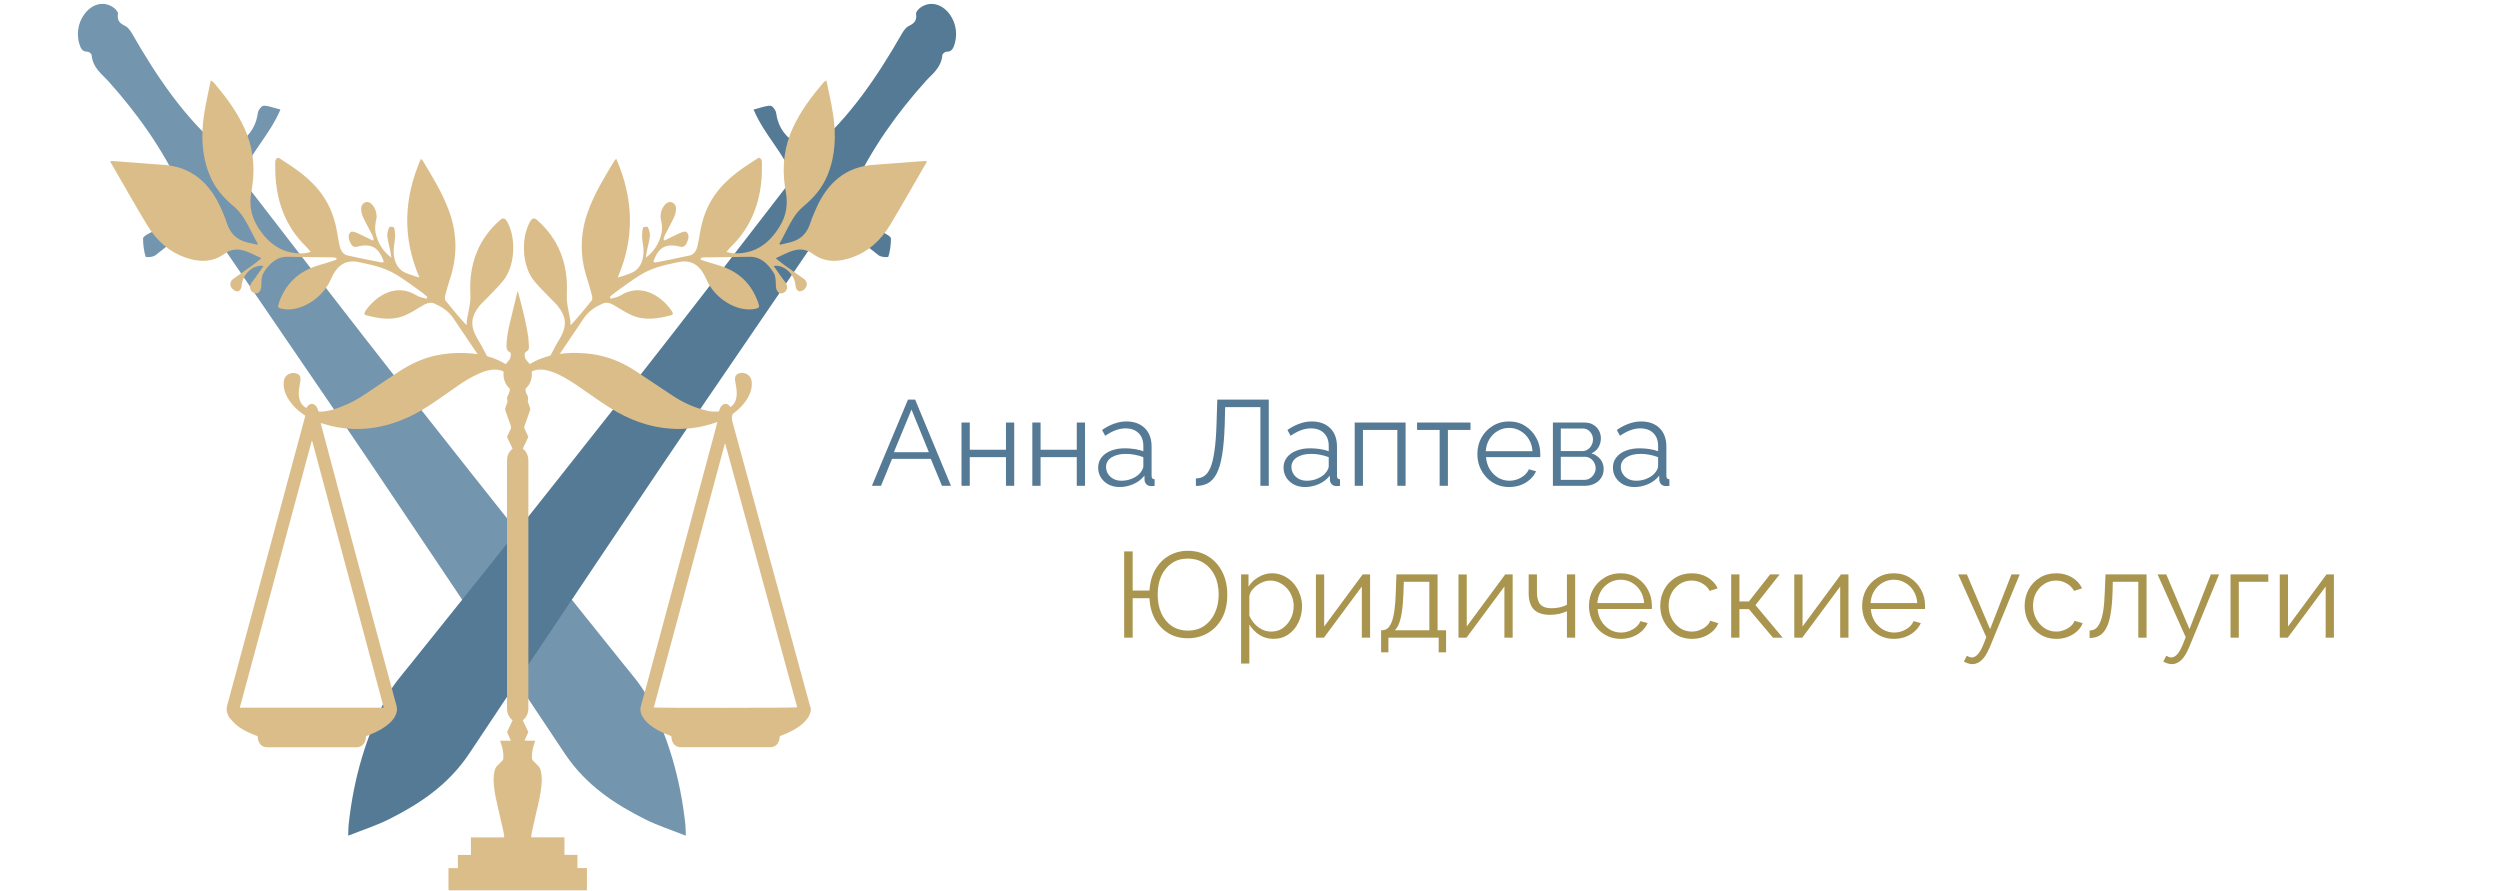 <svg width="247" height="88" viewBox="0 0 247 88" fill="none" xmlns="http://www.w3.org/2000/svg">
<path d="M20.021 21.447C23.558 26.628 27.013 31.685 30.467 36.745C32.614 39.891 34.773 43.03 36.903 46.196C41.117 52.457 45.32 58.732 49.518 65.008C51.626 68.158 53.702 71.338 55.817 74.48C57.918 77.603 60.736 79.433 63.707 80.928C64.971 81.565 66.307 81.988 67.757 82.565C67.739 82.055 67.747 81.775 67.717 81.499C67.225 76.871 65.964 72.58 63.868 68.7C63.272 67.597 62.444 66.676 61.683 65.721C59.075 62.445 56.439 59.206 53.834 55.929C49.031 49.881 44.238 43.825 39.452 37.755C37.094 34.763 34.757 31.743 32.419 28.728C29.713 25.237 27.018 21.733 24.316 18.238C24.134 18.003 23.932 17.794 23.79 17.629C24.682 15.108 26.595 13.441 27.707 10.823C26.974 10.64 26.507 10.436 26.045 10.447C25.846 10.451 25.518 10.865 25.479 11.142C25.179 13.303 23.782 14.048 22.418 14.818C22.246 14.916 21.91 14.757 21.722 14.595C18.225 11.581 15.523 7.633 13.082 3.377C12.907 3.069 12.681 2.734 12.415 2.592C11.945 2.341 11.54 2.151 11.653 1.35C11.675 1.189 11.435 0.91 11.266 0.785C10.434 0.158 9.405 0.281 8.63 1.06C7.816 1.875 7.5 3.123 7.817 4.261C7.949 4.735 8.121 5.128 8.622 5.104C8.768 5.098 9.038 5.294 9.05 5.426C9.171 6.724 10.055 7.296 10.71 8.027C13.524 11.167 16.012 14.623 17.918 18.693C18.138 19.165 18.213 19.558 17.929 19.994C17.448 20.733 17.035 21.581 16.454 22.168C16.005 22.622 15.335 22.734 14.775 23.033C14.536 23.161 14.141 23.369 14.138 23.55C14.129 24.156 14.214 24.786 14.386 25.353C14.417 25.451 15.102 25.416 15.367 25.212C16.935 23.997 18.469 22.714 20.021 21.447Z" fill="#7395AE"/>
<path d="M82.139 21.448C78.602 26.63 75.146 31.686 71.693 36.746C69.545 39.892 67.386 43.031 65.257 46.197C61.042 52.459 56.84 58.733 52.642 65.01C50.534 68.159 48.457 71.34 46.342 74.481C44.242 77.605 41.423 79.434 38.452 80.93C37.188 81.566 35.852 81.989 34.403 82.566C34.42 82.056 34.412 81.776 34.443 81.501C34.935 76.873 36.196 72.581 38.292 68.701C38.887 67.598 39.716 66.677 40.477 65.722C43.084 62.446 45.72 59.208 48.326 55.93C53.128 49.882 57.922 43.826 62.707 37.757C65.066 34.764 67.403 31.744 69.74 28.729C72.446 25.238 75.142 21.734 77.843 18.239C78.025 18.004 78.228 17.795 78.37 17.631C77.478 15.11 75.564 13.442 74.452 10.825C75.186 10.641 75.653 10.437 76.115 10.448C76.314 10.453 76.641 10.866 76.68 11.143C76.98 13.304 78.378 14.049 79.742 14.819C79.914 14.917 80.249 14.758 80.437 14.596C83.935 11.583 86.637 7.634 89.077 3.378C89.253 3.071 89.479 2.735 89.745 2.593C90.215 2.343 90.62 2.152 90.507 1.351C90.484 1.191 90.725 0.911 90.893 0.786C91.725 0.159 92.754 0.282 93.53 1.062C94.343 1.876 94.66 3.125 94.343 4.263C94.21 4.737 94.038 5.129 93.537 5.106C93.392 5.099 93.122 5.295 93.109 5.427C92.989 6.725 92.105 7.297 91.449 8.029C88.635 11.168 86.147 14.624 84.242 18.694C84.021 19.166 83.947 19.559 84.231 19.995C84.712 20.735 85.124 21.582 85.705 22.169C86.154 22.623 86.824 22.735 87.385 23.035C87.623 23.162 88.019 23.371 88.021 23.551C88.031 24.158 87.945 24.787 87.773 25.354C87.743 25.452 87.058 25.417 86.793 25.213C85.225 24 83.69 22.715 82.139 21.448Z" fill="#557A95"/>
<path d="M80.101 70.27C79.965 70.807 79.663 71.178 79.305 71.494C78.745 71.987 78.115 72.3 77.466 72.565C77.331 72.621 77.193 72.672 77.052 72.725C77.04 72.815 77.03 72.897 77.016 72.98C76.95 73.398 76.696 73.713 76.358 73.791C76.264 73.813 76.168 73.823 76.071 73.823C73.15 73.825 70.226 73.825 67.305 73.823C67.183 73.823 67.053 73.816 66.937 73.769C66.609 73.641 66.405 73.364 66.348 72.936C66.34 72.871 66.332 72.803 66.322 72.732C66.096 72.642 65.874 72.558 65.654 72.46C65.167 72.249 64.693 71.999 64.257 71.657C64.006 71.46 63.77 71.241 63.58 70.957C63.519 70.865 63.459 70.77 63.41 70.668C63.267 70.367 63.222 70.078 63.33 69.714C63.67 68.558 63.968 67.382 64.283 66.214C66.33 58.613 68.377 51.014 70.423 43.413C70.556 42.912 70.692 42.414 70.823 41.914C70.839 41.853 70.851 41.788 70.871 41.695C70.645 41.768 70.442 41.839 70.238 41.902C68.947 42.291 67.641 42.444 66.312 42.356C64.171 42.218 62.161 41.489 60.261 40.289C59.343 39.709 58.45 39.075 57.554 38.451C56.721 37.871 55.886 37.305 54.98 36.909C54.392 36.652 53.795 36.467 53.164 36.528C52.952 36.547 52.744 36.596 52.539 36.707C52.598 37.424 52.386 37.987 51.921 38.405C51.917 38.597 51.948 38.764 52.036 38.917C52.088 39.005 52.135 39.107 52.16 39.209C52.182 39.301 52.192 39.413 52.166 39.5C52.137 39.6 52.145 39.677 52.176 39.765C52.235 39.928 52.284 40.095 52.349 40.255C52.396 40.372 52.39 40.474 52.347 40.59C52.172 41.079 52.009 41.574 51.832 42.062C51.785 42.193 51.789 42.295 51.852 42.417C51.972 42.655 52.08 42.9 52.202 43.162C52.023 43.544 51.842 43.928 51.653 44.328C51.671 44.345 51.712 44.384 51.754 44.42C52.038 44.678 52.188 45.025 52.202 45.46C52.206 45.545 52.203 45.63 52.203 45.715C52.203 53.734 52.203 61.753 52.203 69.77C52.203 69.922 52.206 70.078 52.186 70.226C52.131 70.634 51.948 70.943 51.651 71.159C51.834 71.55 52.015 71.936 52.2 72.334C52.078 72.599 51.958 72.861 51.822 73.155C52.178 73.206 52.518 73.15 52.877 73.191C52.846 73.291 52.821 73.378 52.791 73.459C52.632 73.891 52.563 74.345 52.551 74.818C52.547 74.969 52.581 75.073 52.679 75.166C52.848 75.326 53.003 75.508 53.174 75.666C53.304 75.785 53.375 75.94 53.422 76.12C53.542 76.574 53.543 77.04 53.506 77.507C53.425 78.476 53.19 79.398 52.972 80.329C52.81 81.013 52.665 81.701 52.516 82.391C52.494 82.488 52.496 82.59 52.483 82.726C53.581 82.726 54.661 82.726 55.768 82.726C55.768 83.318 55.768 83.875 55.768 84.46C56.2 84.46 56.609 84.46 57.049 84.46C57.049 84.907 57.049 85.324 57.049 85.764C57.371 85.764 57.666 85.764 57.988 85.764C57.988 86.143 57.99 86.505 57.99 86.867C57.99 87.231 57.986 87.597 57.984 87.962C53.431 87.962 48.879 87.962 44.327 87.962C44.321 87.886 44.309 87.811 44.309 87.736C44.307 87.167 44.309 86.597 44.309 86.029C44.309 85.953 44.309 85.878 44.309 85.771C44.623 85.771 44.922 85.771 45.239 85.771C45.239 85.329 45.239 84.916 45.239 84.469C45.673 84.469 46.087 84.469 46.526 84.469C46.526 83.879 46.526 83.323 46.526 82.733C47.632 82.733 48.712 82.733 49.824 82.733C49.795 82.522 49.783 82.344 49.746 82.177C49.559 81.351 49.368 80.528 49.176 79.705C49.019 79.027 48.867 78.347 48.803 77.645C48.757 77.155 48.743 76.664 48.858 76.178C48.909 75.96 48.993 75.778 49.146 75.639C49.317 75.484 49.472 75.302 49.639 75.139C49.71 75.069 49.736 74.991 49.738 74.879C49.744 74.396 49.669 73.934 49.514 73.492C49.48 73.4 49.451 73.308 49.412 73.187C49.767 73.187 50.101 73.187 50.469 73.187C50.361 72.868 50.208 72.618 50.095 72.332C50.276 71.945 50.457 71.557 50.639 71.166C50.589 71.12 50.535 71.076 50.488 71.027C50.249 70.782 50.113 70.469 50.097 70.083C50.093 69.974 50.093 69.862 50.093 69.753C50.093 61.75 50.093 53.748 50.093 45.744C50.093 45.635 50.093 45.523 50.097 45.414C50.113 45.015 50.254 44.7 50.504 44.454C50.551 44.408 50.604 44.364 50.639 44.333C50.457 43.942 50.276 43.558 50.091 43.165C50.209 42.912 50.319 42.66 50.441 42.414C50.502 42.295 50.508 42.193 50.461 42.062C50.286 41.581 50.127 41.093 49.952 40.615C49.903 40.479 49.895 40.362 49.952 40.231C49.999 40.119 50.031 39.996 50.076 39.881C50.129 39.74 50.17 39.614 50.111 39.449C50.056 39.296 50.139 39.15 50.203 39.022C50.298 38.84 50.38 38.66 50.372 38.407C49.924 38.007 49.697 37.448 49.752 36.715C49.567 36.593 49.358 36.554 49.148 36.532C48.555 36.469 47.987 36.627 47.429 36.863C46.679 37.181 45.968 37.603 45.278 38.082C44.415 38.682 43.561 39.299 42.69 39.879C41.419 40.731 40.093 41.423 38.682 41.856C37.421 42.242 36.142 42.429 34.843 42.376C33.845 42.334 32.859 42.172 31.892 41.851C31.835 41.831 31.776 41.817 31.684 41.79C31.713 41.909 31.733 41.997 31.756 42.082C32.707 45.652 33.656 49.224 34.613 52.794C36.124 58.426 37.635 64.055 39.162 69.68C39.278 70.105 39.212 70.435 39.03 70.772C38.863 71.081 38.639 71.319 38.395 71.528C37.841 72.001 37.224 72.31 36.59 72.567C36.452 72.623 36.315 72.674 36.173 72.73C36.167 72.764 36.159 72.795 36.157 72.829C36.114 73.386 35.833 73.748 35.383 73.818C35.309 73.83 35.232 73.83 35.157 73.83C32.263 73.83 29.367 73.83 26.473 73.83C26.377 73.83 26.281 73.825 26.186 73.808C25.782 73.731 25.511 73.374 25.467 72.868C25.463 72.827 25.459 72.786 25.453 72.74C25.19 72.63 24.927 72.531 24.67 72.414C24.196 72.203 23.734 71.962 23.322 71.603C23.104 71.414 22.905 71.188 22.713 70.962C22.624 70.86 22.561 70.719 22.502 70.588C22.379 70.311 22.353 70.037 22.442 69.714C24.583 61.794 26.717 53.87 28.852 45.948C29.261 44.435 29.67 42.92 30.076 41.406C30.104 41.302 30.13 41.198 30.161 41.074C30.088 41.023 30.02 40.972 29.949 40.923C29.414 40.557 28.935 40.11 28.55 39.517C28.32 39.163 28.131 38.781 28.057 38.327C28.045 38.252 28.035 38.177 28.029 38.101C27.96 37.217 28.404 36.933 28.843 36.86C29.008 36.834 29.186 36.865 29.35 36.921C29.617 37.013 29.723 37.239 29.682 37.581C29.644 37.875 29.585 38.164 29.544 38.456C29.524 38.589 29.519 38.725 29.519 38.861C29.517 39.549 29.739 39.988 30.261 40.319C30.432 40.051 30.637 39.825 30.951 39.928C31.244 40.025 31.373 40.309 31.46 40.649C31.68 40.685 31.896 40.666 32.112 40.637C32.918 40.527 33.678 40.212 34.436 39.876C35.256 39.515 36.01 38.99 36.77 38.48C37.7 37.853 38.627 37.227 39.564 36.62C40.653 35.916 41.798 35.401 43.014 35.133C43.985 34.92 44.965 34.842 45.95 34.879C46.818 34.91 47.677 35.029 48.518 35.309C49.017 35.474 49.496 35.697 49.958 35.979C50.087 35.828 50.219 35.694 50.333 35.539C50.455 35.374 50.472 35.158 50.469 34.942C50.469 34.913 50.445 34.881 50.427 34.859C50.404 34.83 50.374 34.801 50.345 34.784C50.038 34.619 50.019 34.301 50.044 33.953C50.09 33.29 50.203 32.642 50.351 32.006C50.587 30.995 50.838 29.99 51.084 28.982C51.099 28.919 51.125 28.861 51.16 28.752C51.292 29.252 51.414 29.701 51.526 30.155C51.785 31.185 52.035 32.217 52.186 33.281C52.231 33.606 52.239 33.939 52.258 34.267C52.268 34.451 52.208 34.597 52.07 34.684C52.052 34.697 52.035 34.711 52.019 34.728C51.954 34.808 51.834 34.828 51.836 34.978C51.836 35.177 51.856 35.377 51.966 35.527C52.08 35.683 52.212 35.819 52.345 35.974C52.449 35.913 52.561 35.848 52.673 35.787C53.434 35.374 54.231 35.131 55.053 35C55.99 34.849 56.931 34.837 57.872 34.913C59.591 35.051 61.212 35.62 62.733 36.613C64.008 37.446 65.265 38.322 66.542 39.148C67.599 39.833 68.717 40.323 69.896 40.588C70.269 40.671 70.647 40.69 71.036 40.646C71.122 40.347 71.23 40.064 71.497 39.944C71.776 39.821 71.99 39.966 72.179 40.221C72.49 39.996 72.686 39.69 72.757 39.264C72.826 38.854 72.773 38.453 72.704 38.053C72.674 37.888 72.643 37.722 72.621 37.555C72.586 37.276 72.674 37.074 72.875 36.95C73.226 36.736 73.771 36.841 74.052 37.176C74.203 37.358 74.27 37.584 74.279 37.839C74.295 38.206 74.222 38.546 74.089 38.871C73.835 39.493 73.454 39.976 73.01 40.391C72.835 40.554 72.649 40.7 72.462 40.843C72.388 40.901 72.348 40.96 72.329 41.074C72.289 41.3 72.319 41.501 72.378 41.717C74.794 50.562 77.205 59.409 79.62 68.254C79.759 68.769 79.901 69.284 80.044 69.796C80.056 69.84 80.081 69.876 80.101 69.918C80.101 70.034 80.101 70.153 80.101 70.27ZM37.908 69.92C37.89 69.832 37.881 69.784 37.869 69.738C35.527 61.015 33.187 52.291 30.845 43.568C30.843 43.561 30.835 43.558 30.829 43.553C30.829 43.553 30.817 43.553 30.803 43.551C28.436 52.33 26.069 61.114 23.695 69.918C28.442 69.92 33.161 69.92 37.908 69.92ZM64.597 69.896C64.825 69.957 78.604 69.944 78.763 69.884C76.394 61.202 74.026 52.522 71.656 43.84C71.643 43.84 71.627 43.842 71.613 43.842C69.273 52.527 66.935 61.211 64.597 69.896Z" fill="#DBBD8A"/>
<path d="M10.978 15.898C11.501 15.937 12.022 15.976 12.544 16.015C13.774 16.107 15.004 16.197 16.234 16.292C18.804 16.491 20.727 17.943 21.924 20.794C22.083 21.173 22.262 21.547 22.382 21.945C22.73 23.109 23.439 23.699 24.382 23.939C24.726 24.026 25.072 24.102 25.417 24.182C25.433 24.143 25.449 24.105 25.465 24.066C25.396 23.949 25.325 23.835 25.26 23.713C24.881 23.002 24.535 22.259 24.117 21.584C23.838 21.134 23.49 20.719 23.111 20.403C22.117 19.578 21.252 18.626 20.706 17.283C19.916 15.345 19.851 13.3 20.175 11.221C20.344 10.138 20.598 9.077 20.826 7.945C20.975 8.049 21.054 8.083 21.109 8.146C22.266 9.507 23.358 10.93 24.152 12.666C24.975 14.47 25.217 16.389 24.924 18.419C24.897 18.604 24.867 18.788 24.834 18.973C24.608 20.214 24.793 21.304 25.427 22.351C26.59 24.27 28.115 25.127 30.025 25.025C30.213 25.015 30.4 24.952 30.699 24.891C30.506 24.668 30.394 24.512 30.262 24.386C28.158 22.358 27.164 19.68 27.194 16.399C27.195 16.195 27.178 15.971 27.235 15.792C27.268 15.687 27.474 15.551 27.535 15.59C29.117 16.612 30.714 17.61 31.905 19.34C32.632 20.396 33.08 21.605 33.306 22.956C33.38 23.407 33.461 23.859 33.561 24.304C33.669 24.782 33.925 25.146 34.32 25.236C35.447 25.496 36.583 25.709 37.717 25.935C37.764 25.945 37.817 25.904 37.923 25.867C37.656 25.069 37.251 24.469 36.589 24.301C36.178 24.197 35.717 24.252 35.302 24.369C34.923 24.476 34.742 24.262 34.595 23.944C34.44 23.607 34.347 23.172 34.65 22.929C34.795 22.812 35.106 22.944 35.32 23.036C35.83 23.257 36.328 23.522 36.831 23.767C36.86 23.718 36.889 23.67 36.921 23.621C36.87 23.478 36.83 23.323 36.764 23.191C36.471 22.616 36.155 22.06 35.88 21.472C35.767 21.232 35.693 20.933 35.679 20.656C35.66 20.241 35.974 19.93 36.31 19.959C36.876 20.007 37.34 20.991 37.178 21.664C37.078 22.084 37.017 22.582 37.106 22.992C37.33 24.044 37.864 24.865 38.672 25.455C38.632 25.222 38.599 24.986 38.552 24.755C38.453 24.274 38.308 23.801 38.265 23.315C38.239 23.031 38.341 22.701 38.463 22.448C38.503 22.365 38.911 22.407 38.935 22.485C39.019 22.781 39.047 23.116 39.033 23.434C39.007 23.956 38.864 24.478 38.895 24.991C38.956 25.996 39.373 26.72 40.202 27.009C40.593 27.145 40.978 27.31 41.442 27.417C39.73 23.456 39.894 19.585 41.581 15.699C41.674 15.779 41.729 15.806 41.758 15.857C42.727 17.482 43.735 19.075 44.399 20.945C45.173 23.128 45.196 25.319 44.468 27.529C44.285 28.082 44.128 28.651 43.98 29.221C43.943 29.365 43.943 29.603 44.014 29.693C44.68 30.528 45.365 31.341 46.092 32.135C46.132 31.082 46.534 30.18 46.474 29.078C46.303 26.001 47.346 23.544 49.397 21.751C49.733 21.457 49.93 21.569 50.136 21.955C51.042 23.653 50.867 26.329 49.698 27.757C49.14 28.439 48.507 29.032 47.908 29.663C47.751 29.829 47.574 29.972 47.426 30.151C46.464 31.334 46.428 32.242 47.238 33.581C47.609 34.193 47.937 34.846 48.273 35.489C48.338 35.613 48.387 35.781 48.385 35.924C48.381 36.072 48.307 36.22 48.261 36.366C48.161 36.296 48.034 36.252 47.965 36.15C46.906 34.591 45.855 33.027 44.805 31.46C44.308 30.72 43.642 30.312 42.935 29.996C42.517 29.809 42.123 29.967 41.736 30.2C41.191 30.53 40.646 30.877 40.076 31.133C38.758 31.72 37.428 31.482 36.103 31.128C36.068 31.118 36.041 31.067 35.984 31.011C36.025 30.912 36.051 30.797 36.108 30.715C37.263 29.061 39.257 27.988 41.151 29.185C41.45 29.374 41.811 29.413 42.143 29.52C42.167 29.452 42.188 29.387 42.212 29.319C42.028 29.165 41.849 29 41.656 28.864C40.852 28.294 40.059 27.694 39.232 27.181C38.705 26.853 38.137 26.606 37.565 26.416C36.886 26.191 36.184 26.057 35.489 25.904C34.184 25.617 33.308 26.157 32.681 27.607C31.848 29.537 29.594 30.887 27.846 30.509C27.435 30.419 27.406 30.334 27.575 29.865C28.414 27.55 30.017 26.581 31.897 26.084C32.349 25.965 32.793 25.802 33.241 25.659C33.237 25.603 33.233 25.547 33.231 25.491C33.139 25.469 33.044 25.43 32.952 25.43C31.443 25.409 29.934 25.401 28.425 25.37C27.364 25.348 26.602 26.018 26.011 26.997C25.838 27.283 25.822 27.764 25.822 28.153C25.824 28.765 25.506 29.134 25.072 28.933C24.647 28.738 24.592 28.247 24.909 27.852C25.288 27.376 25.63 26.851 26.034 26.28C25.04 26.093 23.973 27.096 23.889 28.141C23.859 28.507 23.706 28.806 23.405 28.784C23.209 28.77 22.963 28.592 22.847 28.393C22.675 28.09 22.771 27.757 23.038 27.563C23.682 27.096 24.337 26.647 24.981 26.183C25.238 25.999 25.486 25.788 25.83 25.515C24.557 24.94 23.456 24.148 22.152 25.09C20.934 25.97 19.602 25.899 18.281 25.433C16.739 24.886 15.476 23.801 14.525 22.218C13.326 20.226 12.179 18.191 11.008 16.175C10.976 16.119 10.937 16.068 10.902 16.017C10.921 15.981 10.951 15.94 10.978 15.898Z" fill="#DBBD8A"/>
<path d="M91.495 15.898C90.972 15.937 90.452 15.976 89.929 16.015C88.699 16.107 87.469 16.197 86.239 16.292C83.669 16.491 81.746 17.943 80.549 20.794C80.39 21.173 80.211 21.547 80.091 21.945C79.744 23.109 79.035 23.699 78.091 23.939C77.748 24.026 77.402 24.102 77.056 24.182C77.04 24.143 77.025 24.105 77.009 24.066C77.078 23.949 77.148 23.835 77.213 23.713C77.592 23.002 77.938 22.259 78.357 21.584C78.636 21.134 78.984 20.719 79.363 20.403C80.357 19.578 81.221 18.626 81.768 17.283C82.557 15.345 82.622 13.3 82.298 11.221C82.129 10.138 81.876 9.077 81.648 7.945C81.498 8.049 81.42 8.083 81.365 8.146C80.207 9.507 79.115 10.93 78.321 12.666C77.498 14.47 77.257 16.389 77.549 18.419C77.577 18.604 77.606 18.788 77.639 18.973C77.865 20.214 77.681 21.304 77.046 22.351C75.883 24.27 74.358 25.127 72.449 25.025C72.26 25.015 72.073 24.952 71.775 24.891C71.967 24.668 72.079 24.512 72.211 24.386C74.315 22.358 75.309 19.68 75.28 16.399C75.278 16.195 75.296 15.971 75.239 15.792C75.205 15.687 74.999 15.551 74.938 15.59C73.356 16.612 71.759 17.61 70.568 19.34C69.841 20.396 69.394 21.605 69.168 22.956C69.093 23.407 69.012 23.859 68.912 24.304C68.804 24.782 68.547 25.146 68.154 25.236C67.026 25.496 65.89 25.709 64.757 25.935C64.71 25.945 64.656 25.904 64.55 25.867C64.818 25.069 65.222 24.469 65.885 24.301C66.295 24.197 66.757 24.252 67.171 24.369C67.55 24.476 67.731 24.262 67.879 23.944C68.034 23.607 68.126 23.172 67.824 22.929C67.678 22.812 67.368 22.944 67.154 23.036C66.643 23.257 66.146 23.522 65.643 23.767C65.613 23.718 65.584 23.67 65.552 23.621C65.604 23.478 65.643 23.323 65.71 23.191C66.002 22.616 66.319 22.06 66.594 21.472C66.706 21.232 66.78 20.933 66.794 20.656C66.814 20.241 66.499 19.93 66.163 19.959C65.598 20.007 65.134 20.991 65.295 21.664C65.395 22.084 65.456 22.582 65.368 22.992C65.144 24.044 64.609 24.865 63.802 25.455C63.841 25.222 63.875 24.986 63.922 24.755C64.02 24.274 64.165 23.801 64.209 23.315C64.234 23.031 64.132 22.701 64.01 22.448C63.971 22.365 63.562 22.407 63.538 22.485C63.454 22.781 63.427 23.116 63.44 23.434C63.466 23.956 63.609 24.478 63.578 24.991C63.517 25.996 63.1 26.72 62.271 27.009C61.88 27.145 61.495 27.31 61.031 27.417C62.743 23.456 62.58 19.585 60.892 15.699C60.8 15.779 60.745 15.806 60.715 15.857C59.746 17.482 58.739 19.075 58.075 20.945C57.3 23.128 57.277 25.319 58.006 27.529C58.189 28.082 58.346 28.651 58.493 29.221C58.53 29.365 58.53 29.603 58.46 29.693C57.794 30.528 57.108 31.341 56.381 32.135C56.342 31.082 55.939 30.18 56 29.078C56.171 26.001 55.127 23.544 53.076 21.751C52.74 21.457 52.544 21.569 52.337 21.955C51.432 23.653 51.607 26.329 52.776 27.757C53.334 28.439 53.966 29.032 54.566 29.663C54.723 29.829 54.9 29.972 55.047 30.151C56.01 31.334 56.045 32.242 55.236 33.581C54.864 34.193 54.536 34.846 54.2 35.489C54.135 35.613 54.086 35.781 54.088 35.924C54.092 36.072 54.167 36.22 54.212 36.366C54.312 36.296 54.44 36.252 54.508 36.15C55.568 34.591 56.619 33.027 57.668 31.46C58.165 30.72 58.831 30.312 59.538 29.996C59.957 29.809 60.35 29.967 60.737 30.2C61.283 30.53 61.827 30.877 62.397 31.133C63.715 31.72 65.046 31.482 66.37 31.128C66.405 31.118 66.433 31.067 66.49 31.011C66.448 30.912 66.423 30.797 66.366 30.715C65.211 29.061 63.216 27.988 61.322 29.185C61.024 29.374 60.662 29.413 60.33 29.52C60.307 29.452 60.285 29.387 60.261 29.319C60.446 29.165 60.625 29 60.818 28.864C61.621 28.294 62.415 27.694 63.242 27.181C63.768 26.853 64.336 26.606 64.908 26.416C65.588 26.191 66.289 26.057 66.985 25.904C68.289 25.617 69.165 26.157 69.793 27.607C70.625 29.537 72.879 30.887 74.628 30.509C75.038 30.419 75.068 30.334 74.899 29.865C74.06 27.55 72.457 26.581 70.576 26.084C70.124 25.965 69.68 25.802 69.232 25.659C69.236 25.603 69.24 25.547 69.242 25.491C69.335 25.469 69.429 25.43 69.521 25.43C71.03 25.409 72.539 25.401 74.048 25.37C75.109 25.348 75.871 26.018 76.463 26.997C76.636 27.283 76.651 27.764 76.651 28.153C76.649 28.765 76.968 29.134 77.402 28.933C77.826 28.738 77.881 28.247 77.565 27.852C77.186 27.376 76.844 26.851 76.439 26.28C77.433 26.093 78.5 27.096 78.585 28.141C78.614 28.507 78.767 28.806 79.068 28.784C79.264 28.77 79.51 28.592 79.626 28.393C79.799 28.09 79.703 27.757 79.435 27.563C78.791 27.096 78.137 26.647 77.49 26.183C77.233 25.999 76.985 25.788 76.642 25.515C77.915 24.94 79.015 24.148 80.32 25.09C81.537 25.97 82.87 25.899 84.19 25.433C85.732 24.886 86.996 23.801 87.947 22.218C89.145 20.226 90.293 18.191 91.463 16.175C91.495 16.119 91.534 16.068 91.57 16.017C91.552 15.981 91.522 15.94 91.495 15.898Z" fill="#DBBD8A"/>
<path d="M89.708 39.48H90.416L93.956 48H93.068L91.964 45.336H88.136L87.044 48H86.144L89.708 39.48ZM91.772 44.676L90.056 40.464L88.316 44.676H91.772ZM94.997 48V41.748H95.813V44.436H99.389V41.748H100.205V48H99.389V45.168H95.813V48H94.997ZM101.993 48V41.748H102.809V44.436H106.385V41.748H107.201V48H106.385V45.168H102.809V48H101.993ZM108.498 46.2C108.498 45.808 108.61 45.472 108.834 45.192C109.058 44.904 109.366 44.684 109.758 44.532C110.158 44.372 110.618 44.292 111.138 44.292C111.442 44.292 111.758 44.316 112.086 44.364C112.414 44.412 112.706 44.484 112.962 44.58V44.052C112.962 43.524 112.806 43.104 112.494 42.792C112.182 42.48 111.75 42.324 111.198 42.324C110.862 42.324 110.53 42.388 110.202 42.516C109.882 42.636 109.546 42.816 109.194 43.056L108.882 42.48C109.29 42.2 109.69 41.992 110.082 41.856C110.474 41.712 110.874 41.64 111.282 41.64C112.05 41.64 112.658 41.86 113.106 42.3C113.554 42.74 113.778 43.348 113.778 44.124V47.016C113.778 47.128 113.802 47.212 113.85 47.268C113.898 47.316 113.974 47.344 114.078 47.352V48C113.99 48.008 113.914 48.016 113.85 48.024C113.786 48.032 113.738 48.032 113.706 48.024C113.506 48.016 113.354 47.952 113.25 47.832C113.146 47.712 113.09 47.584 113.082 47.448L113.07 46.992C112.79 47.352 112.426 47.632 111.978 47.832C111.53 48.024 111.074 48.12 110.61 48.12C110.21 48.12 109.846 48.036 109.518 47.868C109.198 47.692 108.946 47.46 108.762 47.172C108.586 46.876 108.498 46.552 108.498 46.2ZM112.686 46.68C112.774 46.568 112.842 46.46 112.89 46.356C112.938 46.252 112.962 46.16 112.962 46.08V45.168C112.69 45.064 112.406 44.984 112.11 44.928C111.822 44.872 111.53 44.844 111.234 44.844C110.65 44.844 110.178 44.96 109.818 45.192C109.458 45.424 109.278 45.74 109.278 46.14C109.278 46.372 109.338 46.592 109.458 46.8C109.578 47 109.754 47.168 109.986 47.304C110.218 47.432 110.49 47.496 110.802 47.496C111.194 47.496 111.558 47.42 111.894 47.268C112.238 47.116 112.502 46.92 112.686 46.68ZM124.527 48V40.224H121.047L120.999 42.024C120.959 43.2 120.875 44.176 120.747 44.952C120.619 45.728 120.439 46.34 120.207 46.788C119.975 47.228 119.691 47.544 119.355 47.736C119.019 47.92 118.619 48.012 118.155 48.012V47.268C118.467 47.268 118.743 47.188 118.983 47.028C119.223 46.868 119.427 46.588 119.595 46.188C119.763 45.788 119.895 45.236 119.991 44.532C120.095 43.82 120.163 42.92 120.195 41.832L120.267 39.48H125.355V48H124.527ZM126.814 46.2C126.814 45.808 126.926 45.472 127.15 45.192C127.374 44.904 127.682 44.684 128.074 44.532C128.474 44.372 128.934 44.292 129.454 44.292C129.758 44.292 130.074 44.316 130.402 44.364C130.73 44.412 131.022 44.484 131.278 44.58V44.052C131.278 43.524 131.122 43.104 130.81 42.792C130.498 42.48 130.066 42.324 129.514 42.324C129.178 42.324 128.846 42.388 128.518 42.516C128.198 42.636 127.862 42.816 127.51 43.056L127.198 42.48C127.606 42.2 128.006 41.992 128.398 41.856C128.79 41.712 129.19 41.64 129.598 41.64C130.366 41.64 130.974 41.86 131.422 42.3C131.87 42.74 132.094 43.348 132.094 44.124V47.016C132.094 47.128 132.118 47.212 132.166 47.268C132.214 47.316 132.29 47.344 132.394 47.352V48C132.306 48.008 132.23 48.016 132.166 48.024C132.102 48.032 132.054 48.032 132.022 48.024C131.822 48.016 131.67 47.952 131.566 47.832C131.462 47.712 131.406 47.584 131.398 47.448L131.386 46.992C131.106 47.352 130.742 47.632 130.294 47.832C129.846 48.024 129.39 48.12 128.926 48.12C128.526 48.12 128.162 48.036 127.834 47.868C127.514 47.692 127.262 47.46 127.078 47.172C126.902 46.876 126.814 46.552 126.814 46.2ZM131.002 46.68C131.09 46.568 131.158 46.46 131.206 46.356C131.254 46.252 131.278 46.16 131.278 46.08V45.168C131.006 45.064 130.722 44.984 130.426 44.928C130.138 44.872 129.846 44.844 129.55 44.844C128.966 44.844 128.494 44.96 128.134 45.192C127.774 45.424 127.594 45.74 127.594 46.14C127.594 46.372 127.654 46.592 127.774 46.8C127.894 47 128.07 47.168 128.302 47.304C128.534 47.432 128.806 47.496 129.118 47.496C129.51 47.496 129.874 47.42 130.21 47.268C130.554 47.116 130.818 46.92 131.002 46.68ZM133.845 48V41.748H138.873V48H138.057V42.48H134.661V48H133.845ZM142.237 48V42.48H140.005V41.748H145.285V42.48H143.053V48H142.237ZM149.096 48.12C148.648 48.12 148.232 48.036 147.848 47.868C147.464 47.692 147.132 47.456 146.852 47.16C146.572 46.856 146.352 46.508 146.192 46.116C146.04 45.724 145.964 45.304 145.964 44.856C145.964 44.272 146.096 43.736 146.36 43.248C146.632 42.76 147.004 42.372 147.476 42.084C147.948 41.788 148.484 41.64 149.084 41.64C149.7 41.64 150.236 41.788 150.692 42.084C151.156 42.38 151.52 42.772 151.784 43.26C152.048 43.74 152.18 44.268 152.18 44.844C152.18 44.908 152.18 44.972 152.18 45.036C152.18 45.092 152.176 45.136 152.168 45.168H146.816C146.856 45.616 146.98 46.016 147.188 46.368C147.404 46.712 147.68 46.988 148.016 47.196C148.36 47.396 148.732 47.496 149.132 47.496C149.54 47.496 149.924 47.392 150.284 47.184C150.652 46.976 150.908 46.704 151.052 46.368L151.76 46.56C151.632 46.856 151.436 47.124 151.172 47.364C150.908 47.604 150.596 47.792 150.236 47.928C149.884 48.056 149.504 48.12 149.096 48.12ZM146.792 44.58H151.412C151.38 44.124 151.256 43.724 151.04 43.38C150.832 43.036 150.556 42.768 150.212 42.576C149.876 42.376 149.504 42.276 149.096 42.276C148.688 42.276 148.316 42.376 147.98 42.576C147.644 42.768 147.368 43.04 147.152 43.392C146.944 43.736 146.824 44.132 146.792 44.58ZM153.427 48V41.748H156.547C156.899 41.748 157.195 41.824 157.435 41.976C157.675 42.12 157.855 42.308 157.975 42.54C158.103 42.772 158.167 43.02 158.167 43.284C158.167 43.62 158.087 43.924 157.927 44.196C157.767 44.46 157.535 44.66 157.231 44.796C157.591 44.9 157.883 45.088 158.107 45.36C158.331 45.632 158.443 45.96 158.443 46.344C158.443 46.68 158.359 46.972 158.191 47.22C158.031 47.468 157.807 47.66 157.519 47.796C157.239 47.932 156.915 48 156.547 48H153.427ZM154.207 47.412H156.523C156.731 47.412 156.919 47.36 157.087 47.256C157.263 47.144 157.399 47 157.495 46.824C157.599 46.648 157.651 46.464 157.651 46.272C157.651 46.064 157.603 45.876 157.507 45.708C157.411 45.532 157.283 45.392 157.123 45.288C156.963 45.184 156.779 45.132 156.571 45.132H154.207V47.412ZM154.207 44.568H156.331C156.539 44.568 156.723 44.512 156.883 44.4C157.043 44.288 157.167 44.144 157.255 43.968C157.343 43.792 157.387 43.608 157.387 43.416C157.387 43.128 157.291 42.876 157.099 42.66C156.915 42.444 156.675 42.336 156.379 42.336H154.207V44.568ZM159.357 46.2C159.357 45.808 159.469 45.472 159.693 45.192C159.917 44.904 160.225 44.684 160.617 44.532C161.017 44.372 161.477 44.292 161.997 44.292C162.301 44.292 162.617 44.316 162.945 44.364C163.273 44.412 163.565 44.484 163.821 44.58V44.052C163.821 43.524 163.665 43.104 163.353 42.792C163.041 42.48 162.609 42.324 162.057 42.324C161.721 42.324 161.389 42.388 161.061 42.516C160.741 42.636 160.405 42.816 160.053 43.056L159.741 42.48C160.149 42.2 160.549 41.992 160.941 41.856C161.333 41.712 161.733 41.64 162.141 41.64C162.909 41.64 163.517 41.86 163.965 42.3C164.413 42.74 164.637 43.348 164.637 44.124V47.016C164.637 47.128 164.661 47.212 164.709 47.268C164.757 47.316 164.833 47.344 164.937 47.352V48C164.849 48.008 164.773 48.016 164.709 48.024C164.645 48.032 164.597 48.032 164.565 48.024C164.365 48.016 164.213 47.952 164.109 47.832C164.005 47.712 163.949 47.584 163.941 47.448L163.929 46.992C163.649 47.352 163.285 47.632 162.837 47.832C162.389 48.024 161.933 48.12 161.469 48.12C161.069 48.12 160.705 48.036 160.377 47.868C160.057 47.692 159.805 47.46 159.621 47.172C159.445 46.876 159.357 46.552 159.357 46.2ZM163.545 46.68C163.633 46.568 163.701 46.46 163.749 46.356C163.797 46.252 163.821 46.16 163.821 46.08V45.168C163.549 45.064 163.265 44.984 162.969 44.928C162.681 44.872 162.389 44.844 162.093 44.844C161.509 44.844 161.037 44.96 160.677 45.192C160.317 45.424 160.137 45.74 160.137 46.14C160.137 46.372 160.197 46.592 160.317 46.8C160.437 47 160.613 47.168 160.845 47.304C161.077 47.432 161.349 47.496 161.661 47.496C162.053 47.496 162.417 47.42 162.753 47.268C163.097 47.116 163.361 46.92 163.545 46.68Z" fill="#557A95"/>
<path d="M117.356 63.06C116.636 63.06 116 62.896 115.448 62.568C114.896 62.232 114.452 61.768 114.116 61.176C113.788 60.584 113.604 59.892 113.564 59.1H111.908V63H111.068V54.48H111.908V58.344H113.564C113.62 57.536 113.816 56.84 114.152 56.256C114.496 55.672 114.944 55.22 115.496 54.9C116.056 54.58 116.676 54.42 117.356 54.42C118.132 54.42 118.812 54.608 119.396 54.984C119.98 55.352 120.436 55.86 120.764 56.508C121.092 57.156 121.256 57.904 121.256 58.752C121.256 59.656 121.084 60.428 120.74 61.068C120.396 61.708 119.928 62.2 119.336 62.544C118.752 62.888 118.092 63.06 117.356 63.06ZM117.356 62.304C117.98 62.304 118.516 62.152 118.964 61.848C119.42 61.536 119.772 61.112 120.02 60.576C120.276 60.04 120.404 59.428 120.404 58.74C120.404 58.012 120.272 57.384 120.008 56.856C119.744 56.32 119.384 55.908 118.928 55.62C118.472 55.332 117.948 55.188 117.356 55.188C116.748 55.188 116.22 55.34 115.772 55.644C115.332 55.94 114.988 56.356 114.74 56.892C114.5 57.428 114.38 58.044 114.38 58.74C114.38 59.46 114.504 60.088 114.752 60.624C115.008 61.16 115.36 61.576 115.808 61.872C116.256 62.16 116.772 62.304 117.356 62.304ZM125.811 63.12C125.291 63.12 124.823 62.984 124.407 62.712C123.999 62.44 123.675 62.104 123.435 61.704V65.556H122.619V56.748H123.351V57.96C123.599 57.568 123.931 57.252 124.347 57.012C124.763 56.764 125.207 56.64 125.679 56.64C126.111 56.64 126.507 56.732 126.867 56.916C127.227 57.092 127.539 57.332 127.803 57.636C128.067 57.94 128.271 58.288 128.415 58.68C128.567 59.064 128.643 59.464 128.643 59.88C128.643 60.464 128.523 61.004 128.283 61.5C128.051 61.988 127.723 62.38 127.299 62.676C126.875 62.972 126.379 63.12 125.811 63.12ZM125.583 62.4C125.927 62.4 126.235 62.332 126.507 62.196C126.779 62.052 127.011 61.86 127.203 61.62C127.403 61.38 127.555 61.112 127.659 60.816C127.763 60.512 127.815 60.2 127.815 59.88C127.815 59.544 127.755 59.224 127.635 58.92C127.523 58.616 127.359 58.348 127.143 58.116C126.927 57.884 126.679 57.7 126.399 57.564C126.119 57.428 125.815 57.36 125.487 57.36C125.279 57.36 125.063 57.4 124.839 57.48C124.615 57.56 124.399 57.676 124.191 57.828C123.991 57.972 123.823 58.136 123.687 58.32C123.551 58.504 123.467 58.7 123.435 58.908V60.828C123.563 61.124 123.735 61.392 123.951 61.632C124.167 61.864 124.415 62.052 124.695 62.196C124.983 62.332 125.279 62.4 125.583 62.4ZM130.013 63V56.76H130.829V61.896L134.633 56.748H135.365V63H134.549V57.948L130.805 63H130.013ZM136.454 64.452V62.268H136.562C136.746 62.268 136.914 62.212 137.066 62.1C137.218 61.988 137.354 61.792 137.474 61.512C137.594 61.232 137.69 60.848 137.762 60.36C137.834 59.864 137.882 59.24 137.906 58.488L137.966 56.748H142.034V62.268H142.874V64.452H142.142V63H137.174V64.452H136.454ZM137.798 62.268H141.218V57.48H138.698L138.662 58.56C138.638 59.304 138.586 59.928 138.506 60.432C138.434 60.928 138.338 61.324 138.218 61.62C138.106 61.908 137.966 62.124 137.798 62.268ZM144.099 63V56.76H144.915V61.896L148.719 56.748H149.451V63H148.635V57.948L144.891 63H144.099ZM154.812 63V60.384C154.556 60.504 154.288 60.596 154.008 60.66C153.728 60.716 153.428 60.744 153.108 60.744C152.42 60.744 151.9 60.568 151.548 60.216C151.204 59.864 151.032 59.324 151.032 58.596V56.748H151.848V58.488C151.848 59.048 151.96 59.456 152.184 59.712C152.416 59.968 152.784 60.096 153.288 60.096C153.568 60.096 153.848 60.064 154.128 60C154.408 59.936 154.636 59.852 154.812 59.748V56.748H155.628V63H154.812ZM160.123 63.12C159.675 63.12 159.259 63.036 158.875 62.868C158.491 62.692 158.159 62.456 157.879 62.16C157.599 61.856 157.379 61.508 157.219 61.116C157.067 60.724 156.991 60.304 156.991 59.856C156.991 59.272 157.123 58.736 157.387 58.248C157.659 57.76 158.031 57.372 158.503 57.084C158.975 56.788 159.511 56.64 160.111 56.64C160.727 56.64 161.263 56.788 161.719 57.084C162.183 57.38 162.547 57.772 162.811 58.26C163.075 58.74 163.207 59.268 163.207 59.844C163.207 59.908 163.207 59.972 163.207 60.036C163.207 60.092 163.203 60.136 163.195 60.168H157.843C157.883 60.616 158.007 61.016 158.215 61.368C158.431 61.712 158.707 61.988 159.043 62.196C159.387 62.396 159.759 62.496 160.159 62.496C160.567 62.496 160.951 62.392 161.311 62.184C161.679 61.976 161.935 61.704 162.079 61.368L162.787 61.56C162.659 61.856 162.463 62.124 162.199 62.364C161.935 62.604 161.623 62.792 161.263 62.928C160.911 63.056 160.531 63.12 160.123 63.12ZM157.819 59.58H162.439C162.407 59.124 162.283 58.724 162.067 58.38C161.859 58.036 161.583 57.768 161.239 57.576C160.903 57.376 160.531 57.276 160.123 57.276C159.715 57.276 159.343 57.376 159.007 57.576C158.671 57.768 158.395 58.04 158.179 58.392C157.971 58.736 157.851 59.132 157.819 59.58ZM167.178 63.12C166.722 63.12 166.302 63.036 165.918 62.868C165.542 62.692 165.21 62.452 164.922 62.148C164.642 61.844 164.422 61.496 164.262 61.104C164.11 60.712 164.034 60.296 164.034 59.856C164.034 59.264 164.166 58.724 164.43 58.236C164.694 57.748 165.062 57.36 165.534 57.072C166.006 56.784 166.55 56.64 167.166 56.64C167.75 56.64 168.266 56.776 168.714 57.048C169.162 57.312 169.494 57.672 169.71 58.128L168.918 58.38C168.742 58.06 168.494 57.812 168.174 57.636C167.862 57.452 167.514 57.36 167.13 57.36C166.714 57.36 166.334 57.468 165.99 57.684C165.646 57.9 165.37 58.196 165.162 58.572C164.962 58.948 164.862 59.376 164.862 59.856C164.862 60.328 164.966 60.756 165.174 61.14C165.382 61.524 165.658 61.832 166.002 62.064C166.346 62.288 166.726 62.4 167.142 62.4C167.414 62.4 167.674 62.352 167.922 62.256C168.178 62.16 168.398 62.032 168.582 61.872C168.774 61.704 168.902 61.524 168.966 61.332L169.77 61.572C169.658 61.868 169.47 62.136 169.206 62.376C168.95 62.608 168.646 62.792 168.294 62.928C167.95 63.056 167.578 63.12 167.178 63.12ZM171.04 63V56.748H171.856V59.424H172.792L174.892 56.748H175.828L173.44 59.784L176.128 63H175.168L172.792 60.18H171.856V63H171.04ZM177.275 63V56.76H178.091V61.896L181.895 56.748H182.627V63H181.811V57.948L178.067 63H177.275ZM187.112 63.12C186.664 63.12 186.248 63.036 185.864 62.868C185.48 62.692 185.148 62.456 184.868 62.16C184.588 61.856 184.368 61.508 184.208 61.116C184.056 60.724 183.98 60.304 183.98 59.856C183.98 59.272 184.112 58.736 184.376 58.248C184.648 57.76 185.02 57.372 185.492 57.084C185.964 56.788 186.5 56.64 187.1 56.64C187.716 56.64 188.252 56.788 188.708 57.084C189.172 57.38 189.536 57.772 189.8 58.26C190.064 58.74 190.196 59.268 190.196 59.844C190.196 59.908 190.196 59.972 190.196 60.036C190.196 60.092 190.192 60.136 190.184 60.168H184.832C184.872 60.616 184.996 61.016 185.204 61.368C185.42 61.712 185.696 61.988 186.032 62.196C186.376 62.396 186.748 62.496 187.148 62.496C187.556 62.496 187.94 62.392 188.3 62.184C188.668 61.976 188.924 61.704 189.068 61.368L189.776 61.56C189.648 61.856 189.452 62.124 189.188 62.364C188.924 62.604 188.612 62.792 188.252 62.928C187.9 63.056 187.52 63.12 187.112 63.12ZM184.808 59.58H189.428C189.396 59.124 189.272 58.724 189.056 58.38C188.848 58.036 188.572 57.768 188.228 57.576C187.892 57.376 187.52 57.276 187.112 57.276C186.704 57.276 186.332 57.376 185.996 57.576C185.66 57.768 185.384 58.04 185.168 58.392C184.96 58.736 184.84 59.132 184.808 59.58ZM194.869 65.616C194.733 65.616 194.593 65.592 194.449 65.544C194.313 65.504 194.173 65.444 194.029 65.364L194.329 64.788C194.417 64.836 194.497 64.876 194.569 64.908C194.649 64.94 194.733 64.956 194.821 64.956C195.029 64.956 195.225 64.852 195.409 64.644C195.593 64.436 195.769 64.132 195.937 63.732L196.249 62.952L193.465 56.748H194.329L196.621 62.16L198.733 56.748H199.549L196.573 63.984C196.413 64.36 196.245 64.668 196.069 64.908C195.893 65.148 195.705 65.324 195.505 65.436C195.305 65.556 195.093 65.616 194.869 65.616ZM203.178 63.12C202.722 63.12 202.302 63.036 201.918 62.868C201.542 62.692 201.21 62.452 200.922 62.148C200.642 61.844 200.422 61.496 200.262 61.104C200.11 60.712 200.034 60.296 200.034 59.856C200.034 59.264 200.166 58.724 200.43 58.236C200.694 57.748 201.062 57.36 201.534 57.072C202.006 56.784 202.55 56.64 203.166 56.64C203.75 56.64 204.266 56.776 204.714 57.048C205.162 57.312 205.494 57.672 205.71 58.128L204.918 58.38C204.742 58.06 204.494 57.812 204.174 57.636C203.862 57.452 203.514 57.36 203.13 57.36C202.714 57.36 202.334 57.468 201.99 57.684C201.646 57.9 201.37 58.196 201.162 58.572C200.962 58.948 200.862 59.376 200.862 59.856C200.862 60.328 200.966 60.756 201.174 61.14C201.382 61.524 201.658 61.832 202.002 62.064C202.346 62.288 202.726 62.4 203.142 62.4C203.414 62.4 203.674 62.352 203.922 62.256C204.178 62.16 204.398 62.032 204.582 61.872C204.774 61.704 204.902 61.524 204.966 61.332L205.77 61.572C205.658 61.868 205.47 62.136 205.206 62.376C204.95 62.608 204.646 62.792 204.294 62.928C203.95 63.056 203.578 63.12 203.178 63.12ZM206.452 63.036V62.292C206.668 62.292 206.86 62.236 207.028 62.124C207.196 62.004 207.344 61.804 207.472 61.524C207.608 61.244 207.716 60.86 207.796 60.372C207.876 59.876 207.928 59.248 207.952 58.488L208.024 56.748H212.08V63H211.264V57.48H208.744L208.72 58.56C208.688 59.424 208.62 60.148 208.516 60.732C208.412 61.308 208.264 61.764 208.072 62.1C207.888 62.436 207.66 62.676 207.388 62.82C207.116 62.964 206.804 63.036 206.452 63.036ZM214.568 65.616C214.432 65.616 214.292 65.592 214.148 65.544C214.012 65.504 213.872 65.444 213.728 65.364L214.028 64.788C214.116 64.836 214.196 64.876 214.268 64.908C214.348 64.94 214.432 64.956 214.52 64.956C214.728 64.956 214.924 64.852 215.108 64.644C215.292 64.436 215.468 64.132 215.636 63.732L215.948 62.952L213.164 56.748H214.028L216.32 62.16L218.432 56.748H219.248L216.272 63.984C216.112 64.36 215.944 64.668 215.768 64.908C215.592 65.148 215.404 65.324 215.204 65.436C215.004 65.556 214.792 65.616 214.568 65.616ZM220.376 63V56.748H224.108V57.48H221.192V63H220.376ZM225.24 63V56.76H226.056V61.896L229.86 56.748H230.592V63H229.776V57.948L226.032 63H225.24Z" fill="#A9954E"/>
</svg>
